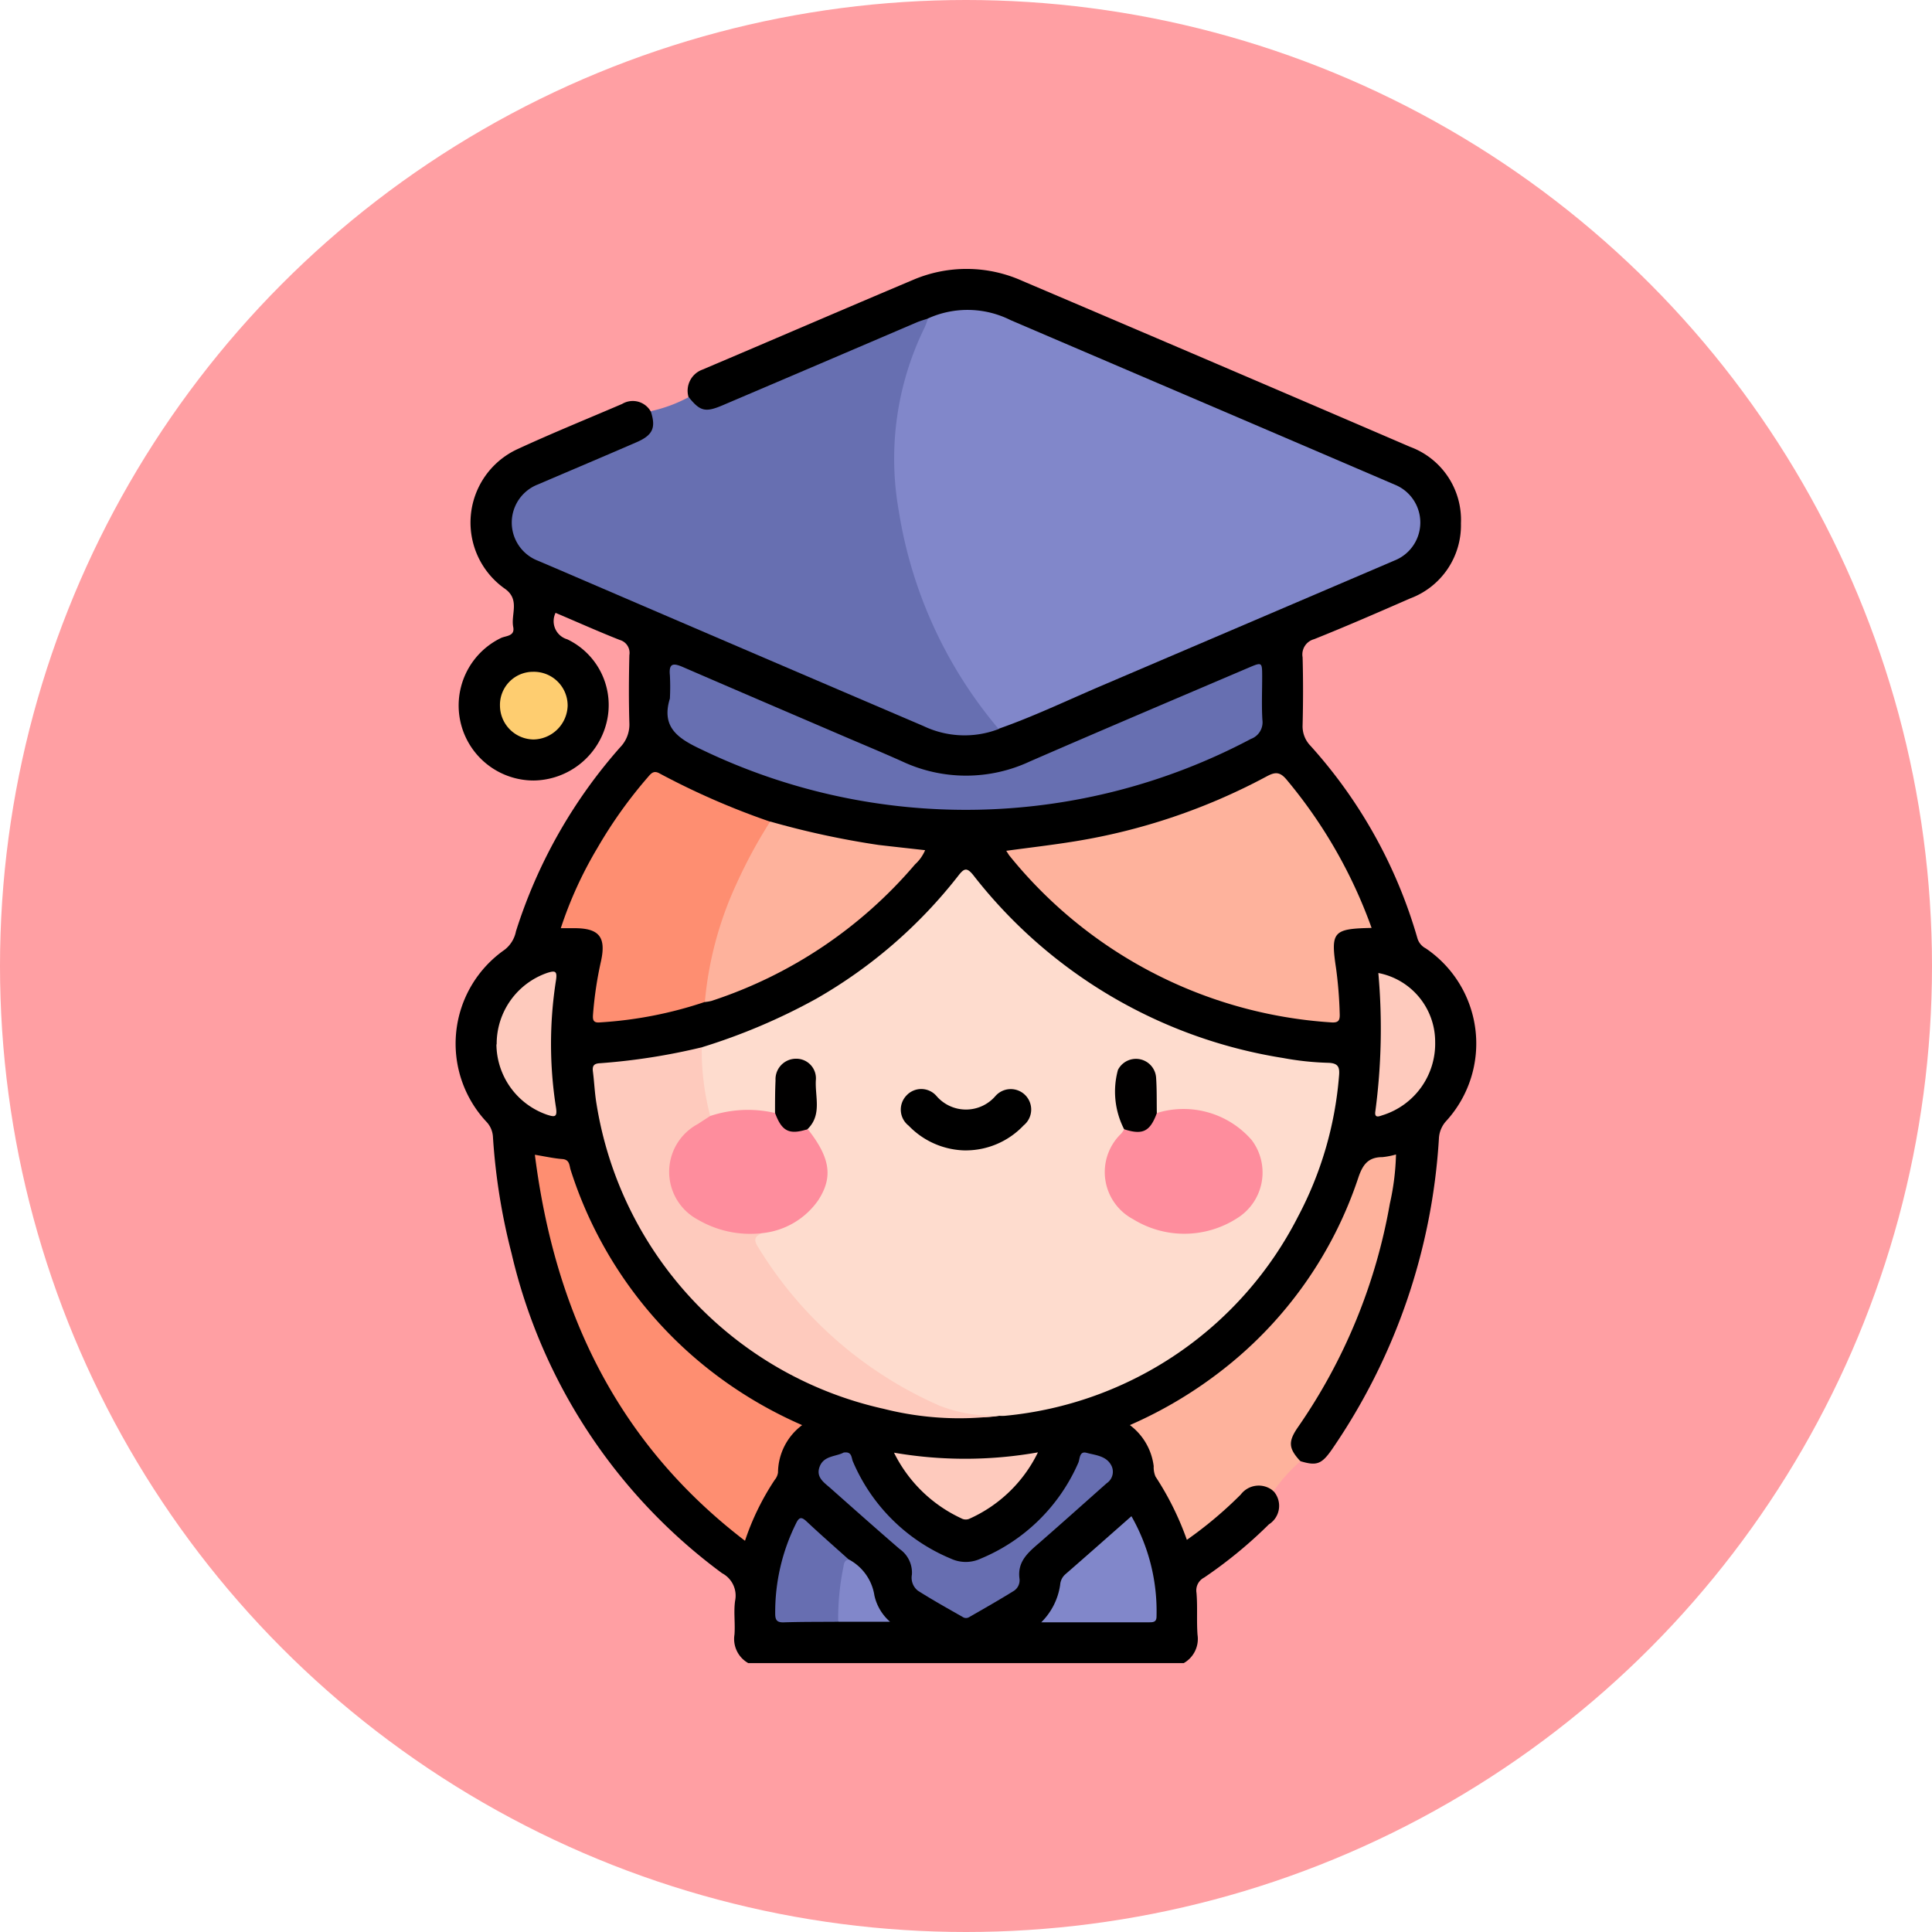 <svg xmlns="http://www.w3.org/2000/svg" xmlns:xlink="http://www.w3.org/1999/xlink" width="64.888" height="64.888" viewBox="0 0 64.888 64.888">
  <defs>
    <clipPath id="clip-path">
      <rect id="Rectángulo_38172" data-name="Rectángulo 38172" width="34.281" height="46.824" fill="none"/>
    </clipPath>
  </defs>
  <g id="_100" data-name="100" transform="translate(0 -0.002)">
    <circle id="Elipse_4823" data-name="Elipse 4823" cx="32.444" cy="32.444" r="32.444" transform="translate(0 0.002)" fill="#ff9fa3"/>
    <g id="Grupo_159172" data-name="Grupo 159172" transform="translate(15.303 9.034)">
      <g id="Grupo_159172-2" data-name="Grupo 159172" clip-path="url(#clip-path)">
        <path id="Trazado_137733" data-name="Trazado 137733" d="M27.468,41.049a.736.736,0,0,1-.154,1.116,15.229,15.229,0,0,1-2.174,1.787.485.485,0,0,0-.258.512c.04.467,0,.941.035,1.409a.934.934,0,0,1-.463.952H9.828a.929.929,0,0,1-.463-.957c.029-.379-.033-.767.022-1.14a.851.851,0,0,0-.438-.922A18.571,18.571,0,0,1,1.878,33.063a20.928,20.928,0,0,1-.625-3.914.8.8,0,0,0-.229-.516,3.844,3.844,0,0,1,.616-5.763,1.032,1.032,0,0,0,.386-.623,17.1,17.1,0,0,1,3.5-6.181,1.094,1.094,0,0,0,.309-.811c-.023-.761-.018-1.523,0-2.284a.45.45,0,0,0-.324-.51c-.718-.283-1.424-.6-2.155-.91a.635.635,0,0,0,.394.889A2.447,2.447,0,0,1,5.06,15.271,2.556,2.556,0,0,1,2.62,17.182,2.519,2.519,0,0,1,1.514,12.4c.166-.083.483-.056.42-.373-.085-.428.238-.918-.28-1.286A2.716,2.716,0,0,1,2.083,6.05c1.156-.534,2.338-1.013,3.51-1.516a.694.694,0,0,1,.956.246.626.626,0,0,1-.12.97,2.8,2.8,0,0,1-.609.31Q4.432,6.65,3.048,7.248a1.686,1.686,0,0,0-.79.521,1.228,1.228,0,0,0,.529,1.9c1.05.487,2.123.922,3.186,1.379q4.846,2.082,9.7,4.149a3.457,3.457,0,0,0,2.533.159c2.2-.889,4.368-1.859,6.552-2.788q3.067-1.3,6.128-2.621c.224-.1.448-.193.666-.3a1.237,1.237,0,0,0,0-2.25c-1.215-.563-2.457-1.064-3.687-1.593q-4.34-1.868-8.685-3.723a9.283,9.283,0,0,0-1.416-.509,3.092,3.092,0,0,0-1.877.189Q12.6,3.154,9.32,4.559a3.328,3.328,0,0,1-.729.255.622.622,0,0,1-.768-.506.755.755,0,0,1,.463-.925c2.361-1,4.714-2.018,7.077-3.015a4.566,4.566,0,0,1,3.681.039q6.513,2.771,13.013,5.569a2.613,2.613,0,0,1,1.707,2.568,2.62,2.62,0,0,1-1.706,2.523c-1.07.468-2.141.935-3.226,1.369a.531.531,0,0,0-.386.606c.021.761.019,1.523,0,2.284a.935.935,0,0,0,.265.69,16.428,16.428,0,0,1,3.595,6.477.562.562,0,0,0,.278.328,3.859,3.859,0,0,1,.691,5.791.935.935,0,0,0-.251.6,20.617,20.617,0,0,1-3.588,10.43c-.351.506-.517.566-1.067.4a.7.7,0,0,1-.211-1.149A18.957,18.957,0,0,0,30.4,34.567a21.864,21.864,0,0,0,1.033-4.3c.017-.118.062-.292-.088-.313a.8.8,0,0,0-.752.221,1.2,1.2,0,0,0-.17.421A14,14,0,0,1,27.1,35.943a13.4,13.4,0,0,1-4.061,2.83.212.212,0,0,0-.15.152,2.5,2.5,0,0,1,.725,1.5,7.616,7.616,0,0,0,.646,1.253c.358.846.376.85,1.084.258.373-.312.73-.644,1.1-.958a.651.651,0,0,1,1.02.072" transform="translate(0 0)"/>
        <path id="Trazado_137734" data-name="Trazado 137734" d="M21.7,18.521a3.2,3.2,0,0,1-2.526-.1Q13.433,15.966,7.7,13.5c-.488-.21-.977-.42-1.466-.628a1.373,1.373,0,0,1,0-2.569c1.1-.472,2.209-.939,3.309-1.417.545-.237.652-.491.47-1.04a4.871,4.871,0,0,0,1.276-.472c.38.473.555.522,1.136.275q3.262-1.389,6.521-2.785c.124-.052.255-.088.382-.131.111.155.019.293-.043.426a10.842,10.842,0,0,0-.348,8.013A14.7,14.7,0,0,0,21.4,17.931c.134.174.329.328.3.59" transform="translate(-3.461 -3.068)" fill="#676fb1"/>
        <path id="Trazado_137735" data-name="Trazado 137735" d="M69.128,95.764a.757.757,0,0,0-1.1.114A13.536,13.536,0,0,1,66.218,97.4a9.881,9.881,0,0,0-1.053-2.125.8.8,0,0,1-.061-.351,2.036,2.036,0,0,0-.8-1.378,14.394,14.394,0,0,0,3.169-1.9,13.623,13.623,0,0,0,4.5-6.4c.148-.444.331-.7.813-.7a2.531,2.531,0,0,0,.456-.089,8.4,8.4,0,0,1-.207,1.654A18.87,18.87,0,0,1,69.96,93.6c-.35.5-.33.727.07,1.159a5.6,5.6,0,0,0-.9,1.007" transform="translate(-41.659 -54.715)" fill="#feb29c"/>
        <path id="Trazado_137736" data-name="Trazado 137736" d="M23.264,63.259a20.305,20.305,0,0,0,3.845-1.631A16.326,16.326,0,0,0,31.877,57.5c.194-.25.286-.3.512-.017a16.438,16.438,0,0,0,10.4,6.135,9.693,9.693,0,0,0,1.5.161c.376.007.406.166.376.471a12.138,12.138,0,0,1-1.375,4.695,12.354,12.354,0,0,1-9.845,6.69,1.2,1.2,0,0,1-.181,0,4.01,4.01,0,0,1-2.347-.352,13.393,13.393,0,0,1-5.8-5.195c-.244-.4-.226-.447.161-.664a5.257,5.257,0,0,0,1.1-.417,1.706,1.706,0,0,0,.619-2.584c-.091-.136-.217-.257-.207-.442a2.918,2.918,0,0,0,.186-1.607.526.526,0,0,0-.541-.562c-.346,0-.506.238-.549.56-.03.227-.007.456-.018.684-.008.164.01.34-.143.462a18.519,18.519,0,0,0-2.209.1.266.266,0,0,1-.143-.169,7.905,7.905,0,0,1-.217-1.892.522.522,0,0,1,.115-.292" transform="translate(-14.998 -37.116)" fill="#fedcce"/>
        <path id="Trazado_137737" data-name="Trazado 137737" d="M45.354,17.988A14.942,14.942,0,0,1,42,10.667,10,10,0,0,1,42.869,4.5a2.747,2.747,0,0,0,.11-.3,3.22,3.22,0,0,1,2.776.056l7.624,3.263q2.639,1.13,5.277,2.262a1.372,1.372,0,0,1-.014,2.551l-.251.108q-4.8,2.053-9.593,4.1c-1.144.488-2.267,1.027-3.442,1.439" transform="translate(-27.116 -2.536)" fill="#8187ca"/>
        <path id="Trazado_137738" data-name="Trazado 137738" d="M64.8,53.29c-1.3.027-1.379.126-1.191,1.372a14.076,14.076,0,0,1,.12,1.5c.01.225-.027.324-.3.3a15.149,15.149,0,0,1-10.784-5.589c-.037-.045-.065-.1-.116-.173.786-.107,1.547-.195,2.3-.317A20.542,20.542,0,0,0,61.278,48.2c.279-.15.442-.161.668.111A16.345,16.345,0,0,1,64.8,53.29" transform="translate(-34.037 -31.157)" fill="#feb29c"/>
        <path id="Trazado_137739" data-name="Trazado 137739" d="M20.282,38.852a7.6,7.6,0,0,0,0-.776c-.043-.418.125-.411.438-.276,1.8.78,3.6,1.55,5.4,2.323.656.282,1.317.555,1.968.848a5.056,5.056,0,0,0,4.282,0c2.438-1.061,4.888-2.1,7.333-3.143.468-.2.47-.2.471.289s-.022.976.008,1.461a.593.593,0,0,1-.383.634,20.448,20.448,0,0,1-18.451.359c-.772-.363-1.373-.735-1.064-1.721" transform="translate(-13.086 -24.428)" fill="#676fb1"/>
        <path id="Trazado_137740" data-name="Trazado 137740" d="M18.762,80.485c-.2.092-.3.185-.15.431a13.466,13.466,0,0,0,6.131,5.369,5.032,5.032,0,0,0,1.994.328,10.346,10.346,0,0,1-3.888-.23,12.517,12.517,0,0,1-9.643-10.244c-.061-.359-.074-.725-.121-1.087-.026-.2.046-.267.242-.276a21.076,21.076,0,0,0,3.414-.534,8.71,8.71,0,0,0,.284,2.306c0,.235-.212.275-.351.371a1.707,1.707,0,0,0,.1,3.064,2.567,2.567,0,0,0,1.338.38c.219,0,.46-.066.646.123" transform="translate(-8.475 -48.099)" fill="#fecabd"/>
        <path id="Trazado_137741" data-name="Trazado 137741" d="M14.615,97.456c-4.3-3.292-6.391-7.707-7.059-12.966.345.056.633.122.924.144.249.019.232.22.276.359a13.887,13.887,0,0,0,4.956,6.945,14.283,14.283,0,0,0,2.821,1.632,2.011,2.011,0,0,0-.811,1.592.488.488,0,0,1-.109.245,8.59,8.59,0,0,0-1,2.049" transform="translate(-4.895 -54.738)" fill="#fe8e71"/>
        <path id="Trazado_137742" data-name="Trazado 137742" d="M14.87,55.7a13.606,13.606,0,0,1-3.52.687c-.234.023-.248-.089-.236-.264a12.471,12.471,0,0,1,.27-1.8c.175-.808-.069-1.1-.895-1.1h-.457a13.4,13.4,0,0,1,1.225-2.687,15.338,15.338,0,0,1,1.692-2.377c.112-.13.2-.251.407-.13a25.2,25.2,0,0,0,3.708,1.617c.074.167-.028.293-.106.42a13.377,13.377,0,0,0-1.917,5.13.961.961,0,0,1-.171.512" transform="translate(-6.5 -31.081)" fill="#fe8e71"/>
        <path id="Trazado_137743" data-name="Trazado 137743" d="M23.77,58.77a11.965,11.965,0,0,1,1.066-3.978,16.671,16.671,0,0,1,1.129-2.084,28.479,28.479,0,0,0,3.643.787c.509.059,1.019.115,1.56.175a1.356,1.356,0,0,1-.339.477,15.164,15.164,0,0,1-6.835,4.585,1.325,1.325,0,0,1-.223.037" transform="translate(-15.4 -34.148)" fill="#feb29c"/>
        <path id="Trazado_137744" data-name="Trazado 137744" d="M35.5,112.883c.264-.035.239.177.292.3a6.129,6.129,0,0,0,3.287,3.263,1.188,1.188,0,0,0,1.008,0,6.136,6.136,0,0,0,3.275-3.216c.058-.128.03-.4.273-.338.311.085.687.1.851.455a.463.463,0,0,1-.17.568c-.752.667-1.5,1.338-2.26,2-.375.324-.747.629-.668,1.208a.426.426,0,0,1-.179.4c-.5.311-1.019.606-1.533.9a.2.2,0,0,1-.168,0c-.515-.294-1.034-.582-1.534-.9a.553.553,0,0,1-.2-.537.967.967,0,0,0-.412-.862c-.772-.667-1.535-1.344-2.3-2.023-.221-.2-.528-.377-.384-.749s.553-.327.814-.473" transform="translate(-22.45 -73.131)" fill="#676eb1"/>
        <path id="Trazado_137745" data-name="Trazado 137745" d="M55.862,122.524a2.213,2.213,0,0,0,.632-1.252.52.52,0,0,1,.171-.355c.733-.638,1.462-1.283,2.223-1.954a6.446,6.446,0,0,1,.843,3.37c0,.173-.094.193-.232.193-1.181,0-2.362,0-3.639,0" transform="translate(-36.191 -77.072)" fill="#8187ca"/>
        <path id="Trazado_137746" data-name="Trazado 137746" d="M3.912,69.457a2.522,2.522,0,0,1,1.7-2.4c.256-.08.343-.073.292.251a13.768,13.768,0,0,0,0,4.271c.052.334-.047.323-.3.242a2.524,2.524,0,0,1-1.7-2.361" transform="translate(-2.534 -43.414)" fill="#fecabd"/>
        <path id="Trazado_137747" data-name="Trazado 137747" d="M87.828,67.159a2.351,2.351,0,0,1,1.9,2.31,2.516,2.516,0,0,1-1.746,2.458c-.1.027-.307.143-.262-.129a21.053,21.053,0,0,0,.1-4.64" transform="translate(-56.83 -43.51)" fill="#fecabd"/>
        <path id="Trazado_137748" data-name="Trazado 137748" d="M32.6,122.632c-.608.005-1.217,0-1.825.02-.22.006-.285-.072-.285-.288a6.693,6.693,0,0,1,.7-3.035c.1-.208.178-.232.353-.067.464.436.945.856,1.419,1.282a12.369,12.369,0,0,0-.242,1.709.546.546,0,0,1-.124.379" transform="translate(-19.757 -77.196)" fill="#676eb1"/>
        <path id="Trazado_137749" data-name="Trazado 137749" d="M41.82,112.888a14.037,14.037,0,0,0,4.831-.011,4.683,4.683,0,0,1-2.312,2.234.306.306,0,0,1-.265-.02,4.747,4.747,0,0,1-2.255-2.2" transform="translate(-27.094 -73.13)" fill="#fecabd"/>
        <path id="Trazado_137750" data-name="Trazado 137750" d="M4.227,39.569a1.111,1.111,0,0,1,1.108-1.142A1.134,1.134,0,0,1,6.5,39.57,1.169,1.169,0,0,1,5.357,40.7a1.142,1.142,0,0,1-1.13-1.134" transform="translate(-2.738 -24.896)" fill="#fecd70"/>
        <path id="Trazado_137751" data-name="Trazado 137751" d="M36.478,125.189a8.707,8.707,0,0,1,.174-1.833c.022-.128.032-.241.191-.255a1.654,1.654,0,0,1,.852,1.207,1.641,1.641,0,0,0,.525.881Z" transform="translate(-23.63 -79.753)" fill="#8187ca"/>
        <path id="Trazado_137752" data-name="Trazado 137752" d="M63.663,80.3a3.033,3.033,0,0,1,3.182.907,1.808,1.808,0,0,1-.493,2.63,3.272,3.272,0,0,1-3.488.03,1.79,1.79,0,0,1-.4-2.875c.039-.046.07-.1.105-.148a1.165,1.165,0,0,0,1.1-.545" transform="translate(-40.11 -51.951)" fill="#fe8d9d"/>
        <path id="Trazado_137753" data-name="Trazado 137753" d="M23.482,84.351a3.485,3.485,0,0,1-2.143-.45,1.82,1.82,0,0,1-.01-3.216c.138-.091.278-.181.417-.271a4.023,4.023,0,0,1,2.178-.1,1.165,1.165,0,0,0,1.1.545c.758.964.849,1.611.352,2.381a2.611,2.611,0,0,1-1.891,1.11" transform="translate(-13.195 -51.965)" fill="#fe8d9d"/>
        <path id="Trazado_137754" data-name="Trazado 137754" d="M44.631,80.284a2.7,2.7,0,0,1-1.91-.831.684.684,0,0,1-.077-1.01.676.676,0,0,1,1.011.012,1.305,1.305,0,0,0,1.973.011.686.686,0,1,1,.955.977,2.676,2.676,0,0,1-1.952.84" transform="translate(-27.506 -50.678)"/>
        <path id="Trazado_137755" data-name="Trazado 137755" d="M31.568,77.7c-.623.2-.87.078-1.1-.545,0-.364,0-.729.017-1.092a.69.69,0,0,1,.7-.728.659.659,0,0,1,.654.722c-.032.554.213,1.165-.279,1.643" transform="translate(-19.741 -48.809)" fill="#010000"/>
        <path id="Trazado_137756" data-name="Trazado 137756" d="M64.291,77.158c-.231.625-.475.746-1.1.545a2.763,2.763,0,0,1-.208-1.992.678.678,0,0,1,1.282.263c.027.393.018.789.024,1.183" transform="translate(-40.739 -48.808)" fill="#010000"/>
      </g>
    </g>
  </g>
</svg>

